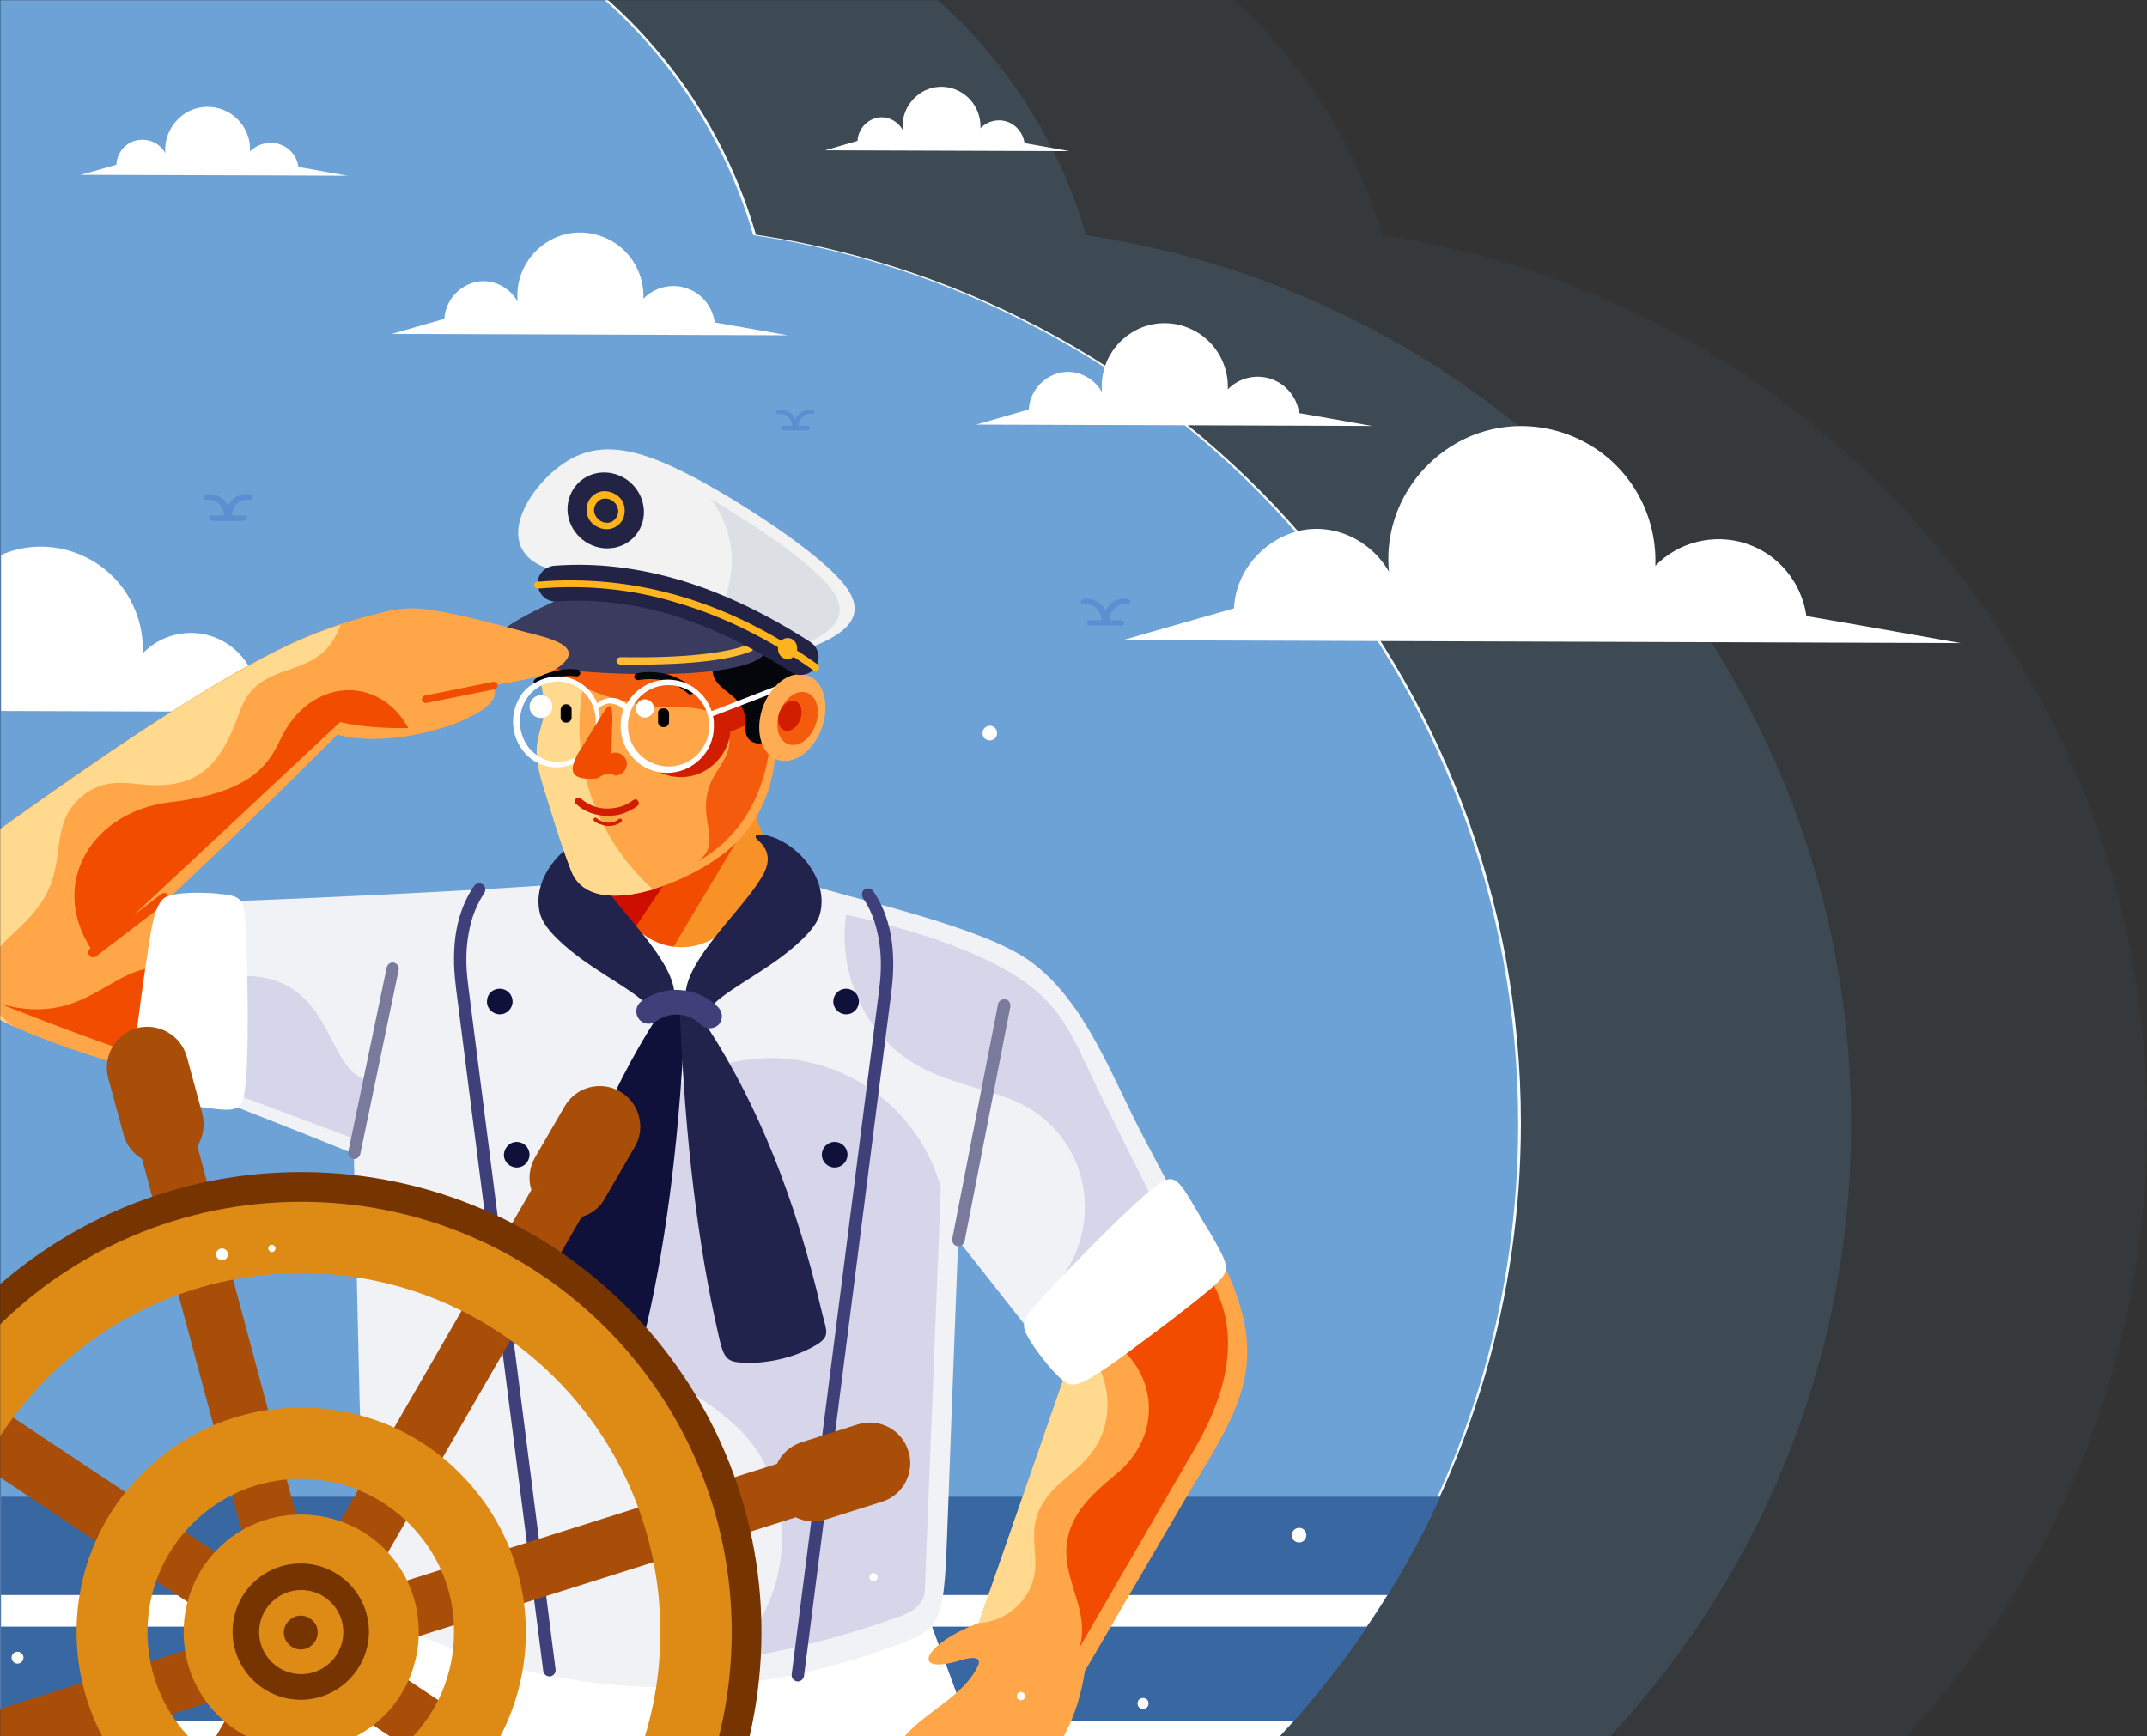 <svg width="1335" height="1080" viewBox="0 0 1335 1080" fill="none" xmlns="http://www.w3.org/2000/svg">
    <rect x="0" y="0" width="1335" height="1080" fill="#333333" stroke="none"/>
    <mask id="mask0_665_53" style="mask-type:alpha" maskUnits="userSpaceOnUse" x="0" y="0" width="1335" height="1080">
        <rect width="1335" height="1080" fill="#D9D9D9" />
    </mask>
    <g mask="url(#mask0_665_53)">
        <path fill-rule="evenodd" clip-rule="evenodd"
            d="M675.357 146.252C944.76 186.637 1151.01 418.714 1151.01 699.14C1151.01 914.436 1029.25 1101.29 850.597 1194.86C845.192 1191.45 838.649 1190.31 832.106 1191.73L827.27 1192.87C824.709 1193.44 822.149 1194.58 819.873 1195.72L817.313 1196.57C814.468 1197.42 811.908 1198.84 809.632 1200.55L807.925 1201.97C806.218 1202.83 804.511 1203.39 802.804 1204.25L799.391 1206.24C796.83 1207.38 794.27 1208.23 791.994 1209.65L790.003 1210.79C789.434 1211.07 788.58 1211.36 788.011 1211.64C787.158 1211.93 786.305 1212.21 785.451 1212.78C784.882 1213.06 784.598 1213.06 784.029 1213.35C781.468 1212.5 778.908 1212.21 776.348 1212.21H772.081C768.667 1212.21 766.106 1212.78 763.262 1213.92C760.701 1213.92 758.425 1213.92 755.865 1214.77L749.891 1216.19L741.641 1217.33C737.943 1217.61 734.245 1217.9 730.546 1218.47H729.693C727.986 1218.47 726.279 1218.75 724.572 1219.04C724.003 1219.04 723.719 1219.04 723.15 1219.04L717.176 1219.61C715.469 1219.89 714.046 1220.17 712.624 1220.46L706.934 1220.74C704.374 1220.74 701.814 1221.03 699.253 1221.88C695.271 1222.17 691.288 1223.59 688.159 1225.58C673.081 1225.86 661.987 1239.51 664.547 1254.3C640.935 1257.43 617.039 1258.85 592.573 1258.85C592.004 1258.85 591.435 1258.85 590.582 1258.85C586.884 1250.04 578.065 1244.06 567.823 1244.06H552.462C549.617 1244.06 546.487 1244.63 543.927 1245.77H542.22C541.936 1245.77 541.936 1245.77 541.936 1245.77L540.229 1244.92C537.953 1243.78 535.108 1242.93 532.548 1242.36C530.557 1241.51 528.281 1240.65 526.005 1240.37C523.729 1240.08 521.738 1239.51 519.462 1239.23C518.608 1239.23 517.755 1238.95 516.901 1238.95C515.195 1238.09 513.203 1237.52 511.496 1237.24L508.652 1236.67C507.229 1236.39 506.091 1236.39 504.669 1236.1C503.246 1235.82 501.824 1235.25 500.402 1234.96L498.126 1234.39C496.419 1234.11 494.712 1233.83 493.005 1233.83H491.298C489.876 1233.54 488.453 1233.26 487.031 1233.26C486.462 1233.26 486.178 1232.97 485.609 1232.97L482.479 1231.84C479.919 1230.98 477.074 1230.41 474.229 1230.41C473.66 1230.13 473.091 1230.13 472.522 1229.84C471.1 1229.28 469.678 1228.71 468.255 1228.42C466.264 1227.57 464.273 1226.72 461.997 1226.43C460.574 1225.86 458.867 1225.29 457.445 1225.01C454.885 1223.02 451.755 1221.31 448.626 1220.46L450.049 1221.31C447.773 1219.89 445.497 1218.75 442.652 1218.18C442.083 1217.9 441.514 1217.9 440.945 1217.61C440.092 1217.33 439.238 1216.76 438.385 1216.48C436.962 1215.34 435.54 1214.49 433.833 1213.63L433.549 1213.35L433.264 1213.06C428.997 1210.22 424.161 1208.8 419.325 1208.8H417.902C408.23 1208.8 399.98 1214.2 395.997 1222.17C183.49 1142.25 33 938.327 33 699.14C33 591.634 63.439 491.238 116.068 406.2C83.069 356.713 63.724 297.272 63.724 233.28C63.724 60.929 203.404 -78.715 375.799 -78.715C517.755 -78.715 637.806 16.277 675.357 146.252Z"
            fill="#6DA2D6" fill-opacity="0.16" />
        <path fill-rule="evenodd" clip-rule="evenodd"
            d="M859.357 146.252C1128.76 186.637 1335.01 418.714 1335.01 699.14C1335.01 914.436 1213.25 1101.29 1034.6 1194.86C1029.19 1191.45 1022.65 1190.31 1016.11 1191.73L1011.27 1192.87C1008.71 1193.44 1006.15 1194.58 1003.87 1195.72L1001.31 1196.57C998.468 1197.42 995.908 1198.84 993.632 1200.55L991.925 1201.97C990.218 1202.83 988.511 1203.39 986.804 1204.25L983.391 1206.24C980.83 1207.38 978.27 1208.23 975.994 1209.65L974.003 1210.79C973.434 1211.07 972.58 1211.36 972.011 1211.64C971.158 1211.93 970.305 1212.21 969.451 1212.78C968.882 1213.06 968.598 1213.06 968.029 1213.35C965.468 1212.5 962.908 1212.21 960.348 1212.21H956.081C952.667 1212.21 950.106 1212.78 947.262 1213.92C944.701 1213.92 942.425 1213.92 939.865 1214.77L933.891 1216.19L925.641 1217.33C921.943 1217.61 918.245 1217.9 914.546 1218.47H913.693C911.986 1218.47 910.279 1218.75 908.572 1219.04C908.003 1219.04 907.719 1219.04 907.15 1219.04L901.176 1219.61C899.469 1219.89 898.046 1220.17 896.624 1220.46L890.934 1220.74C888.374 1220.74 885.814 1221.03 883.253 1221.88C879.271 1222.17 875.288 1223.59 872.159 1225.58C857.081 1225.86 845.987 1239.51 848.547 1254.3C824.935 1257.43 801.039 1258.85 776.573 1258.85C776.004 1258.85 775.435 1258.85 774.582 1258.85C770.884 1250.04 762.065 1244.06 751.823 1244.06H736.462C733.617 1244.06 730.487 1244.63 727.927 1245.77H726.22C725.936 1245.77 725.936 1245.77 725.936 1245.77L724.229 1244.92C721.953 1243.78 719.108 1242.93 716.548 1242.36C714.557 1241.51 712.281 1240.65 710.005 1240.37C707.729 1240.08 705.738 1239.51 703.462 1239.23C702.608 1239.23 701.755 1238.95 700.901 1238.95C699.195 1238.09 697.203 1237.52 695.496 1237.24L692.652 1236.67C691.229 1236.39 690.091 1236.39 688.669 1236.1C687.246 1235.82 685.824 1235.25 684.402 1234.96L682.126 1234.39C680.419 1234.11 678.712 1233.83 677.005 1233.83H675.298C673.876 1233.54 672.453 1233.26 671.031 1233.26C670.462 1233.26 670.178 1232.97 669.609 1232.97L666.479 1231.84C663.919 1230.98 661.074 1230.41 658.229 1230.41C657.66 1230.13 657.091 1230.13 656.522 1229.84C655.1 1229.28 653.678 1228.71 652.255 1228.42C650.264 1227.57 648.273 1226.72 645.997 1226.43C644.574 1225.86 642.867 1225.29 641.445 1225.01C638.885 1223.02 635.755 1221.31 632.626 1220.46L634.049 1221.31C631.773 1219.89 629.497 1218.75 626.652 1218.18C626.083 1217.9 625.514 1217.9 624.945 1217.61C624.092 1217.33 623.238 1216.76 622.385 1216.48C620.962 1215.34 619.54 1214.49 617.833 1213.63L617.549 1213.35L617.264 1213.06C612.997 1210.22 608.161 1208.8 603.325 1208.8H601.902C592.23 1208.8 583.98 1214.2 579.997 1222.17C367.49 1142.25 217 938.327 217 699.14C217 591.634 247.439 491.238 300.068 406.2C267.069 356.713 247.724 297.272 247.724 233.28C247.724 60.929 387.404 -78.715 559.799 -78.715C701.755 -78.715 821.806 16.277 859.357 146.252Z"
            fill="#6DA2D6" fill-opacity="0.05" />
        <g clip-path="url(#clip0_665_53)">
            <path fill-rule="evenodd" clip-rule="evenodd"
                d="M470.064 145.966C739.183 186.352 945.716 418.429 945.716 698.57C945.716 913.867 823.958 1100.72 645.304 1194.29C639.899 1190.88 633.356 1189.74 626.813 1191.16L621.977 1192.3C619.416 1192.87 616.856 1194.01 614.58 1195.15L612.02 1196C609.175 1196.85 606.615 1198.27 604.339 1199.98L602.632 1201.4C600.925 1202.26 599.218 1202.83 597.511 1203.68L594.098 1205.67C591.537 1206.81 588.977 1207.66 586.701 1209.08L584.71 1210.22C584.141 1210.5 583.287 1210.79 582.718 1211.07C581.865 1211.36 581.012 1211.64 580.158 1212.21C579.589 1212.49 579.305 1212.49 578.736 1212.78C576.175 1211.93 573.615 1211.64 571.055 1211.64H566.788C563.374 1211.64 560.813 1212.21 557.969 1213.35C555.408 1213.35 553.132 1213.35 550.572 1214.2L544.598 1215.62L536.348 1216.76C532.65 1217.05 528.952 1217.33 525.253 1217.9H524.4C522.693 1217.9 520.986 1218.18 519.279 1218.47C518.71 1218.47 518.426 1218.47 517.857 1218.47L511.883 1219.04C510.176 1219.32 508.753 1219.61 507.331 1219.89L501.641 1220.17C499.081 1220.17 496.521 1220.46 493.961 1221.31C489.978 1221.6 485.995 1223.02 482.866 1225.01C467.788 1225.29 456.694 1238.94 459.254 1253.73C435.642 1256.86 411.746 1258.28 387.28 1258.28C386.711 1258.28 386.142 1258.28 385.289 1258.28C381.591 1249.47 372.772 1243.5 362.531 1243.5H347.169C344.324 1243.5 341.194 1244.06 338.634 1245.2H336.927C336.643 1245.2 336.643 1245.2 336.643 1245.2L334.936 1244.35C332.66 1243.21 329.815 1242.36 327.255 1241.79C325.264 1240.94 322.988 1240.08 320.712 1239.8C318.436 1239.51 316.445 1238.94 314.169 1238.66C313.315 1238.66 312.462 1238.38 311.608 1238.38C309.902 1237.52 307.91 1236.95 306.203 1236.67L303.359 1236.1C301.936 1235.82 300.798 1235.82 299.376 1235.53C297.953 1235.25 296.531 1234.68 295.109 1234.39L292.833 1233.83C291.126 1233.54 289.419 1233.26 287.712 1233.26H286.005C284.583 1232.97 283.16 1232.69 281.738 1232.69C281.169 1232.69 280.885 1232.4 280.316 1232.4L277.186 1231.27C274.626 1230.41 271.781 1229.84 268.936 1229.84C268.367 1229.56 267.798 1229.56 267.23 1229.27C265.807 1228.71 264.385 1228.14 262.962 1227.85C260.971 1227 258.98 1226.15 256.704 1225.86C255.281 1225.29 253.574 1224.72 252.152 1224.44C249.592 1222.45 246.462 1220.74 243.333 1219.89L244.756 1220.74C242.48 1219.32 239.919 1218.18 237.359 1217.61C236.79 1217.33 236.221 1217.33 235.652 1217.05C234.799 1216.76 233.945 1216.19 233.092 1215.91C231.669 1214.77 230.247 1213.92 228.54 1213.06L228.256 1212.78L227.118 1212.21C222.851 1209.37 218.014 1207.94 213.178 1207.94H211.756C202.083 1207.94 193.834 1213.35 189.851 1221.31C-21.518 1141.96 -172.293 938.042 -172.293 698.855C-172.293 591.349 -141.854 490.953 -89.225 405.915C-122.224 356.428 -141.569 296.987 -141.569 232.995C-141.569 60.644 -1.889 -79 170.506 -79C312.746 -79 432.513 15.992 470.064 145.966Z"
                fill="#F5FAFF" />
            <path fill-rule="evenodd" clip-rule="evenodd"
                d="M468.357 146.252C737.76 186.637 944.009 418.714 944.009 699.14C944.009 914.436 822.251 1101.29 643.597 1194.86C638.192 1191.45 631.649 1190.31 625.106 1191.73L620.27 1192.87C617.709 1193.44 615.149 1194.58 612.873 1195.72L610.313 1196.57C607.468 1197.42 604.908 1198.84 602.632 1200.55L600.925 1201.97C599.218 1202.83 597.511 1203.39 595.804 1204.25L592.391 1206.24C589.83 1207.38 587.27 1208.23 584.994 1209.65L583.003 1210.79C582.434 1211.07 581.58 1211.36 581.011 1211.64C580.158 1211.93 579.305 1212.21 578.451 1212.78C577.882 1213.06 577.598 1213.06 577.029 1213.35C574.468 1212.5 571.908 1212.21 569.348 1212.21H565.081C561.667 1212.21 559.106 1212.78 556.262 1213.92C553.701 1213.92 551.425 1213.92 548.865 1214.77L542.891 1216.19L534.641 1217.33C530.943 1217.61 527.245 1217.9 523.546 1218.47H522.693C520.986 1218.47 519.279 1218.75 517.572 1219.04C517.003 1219.04 516.719 1219.04 516.15 1219.04L510.176 1219.61C508.469 1219.89 507.047 1220.17 505.624 1220.46L499.934 1220.74C497.374 1220.74 494.814 1221.03 492.253 1221.88C488.271 1222.17 484.288 1223.59 481.159 1225.58C466.081 1225.86 454.987 1239.51 457.547 1254.3C433.935 1257.43 410.039 1258.85 385.573 1258.85C385.004 1258.85 384.435 1258.85 383.582 1258.85C379.884 1250.04 371.065 1244.06 360.823 1244.06H345.462C342.617 1244.06 339.487 1244.63 336.927 1245.77H335.22C334.936 1245.77 334.936 1245.77 334.936 1245.77L333.229 1244.92C330.953 1243.78 328.108 1242.93 325.548 1242.36C323.557 1241.51 321.281 1240.65 319.005 1240.37C316.729 1240.08 314.738 1239.51 312.462 1239.23C311.608 1239.23 310.755 1238.95 309.901 1238.95C308.195 1238.09 306.203 1237.52 304.496 1237.24L301.652 1236.67C300.229 1236.39 299.091 1236.39 297.669 1236.1C296.246 1235.82 294.824 1235.25 293.402 1234.96L291.126 1234.39C289.419 1234.11 287.712 1233.83 286.005 1233.83H284.298C282.876 1233.54 281.453 1233.26 280.031 1233.26C279.462 1233.26 279.178 1232.97 278.609 1232.97L275.479 1231.84C272.919 1230.98 270.074 1230.41 267.229 1230.41C266.66 1230.13 266.091 1230.13 265.522 1229.84C264.1 1229.28 262.678 1228.71 261.255 1228.42C259.264 1227.57 257.273 1226.72 254.997 1226.43C253.574 1225.86 251.867 1225.29 250.445 1225.01C247.885 1223.02 244.755 1221.31 241.626 1220.46L243.049 1221.31C240.773 1219.89 238.497 1218.75 235.652 1218.18C235.083 1217.9 234.514 1217.9 233.945 1217.61C233.092 1217.33 232.238 1216.76 231.385 1216.48C229.962 1215.34 228.54 1214.49 226.833 1213.63L226.549 1213.35L226.264 1213.06C221.997 1210.22 217.161 1208.8 212.325 1208.8H210.902C201.23 1208.8 192.98 1214.2 188.997 1222.17C-23.51 1142.25 -174 938.327 -174 699.14C-174 591.634 -143.561 491.238 -90.932 406.2C-123.931 356.713 -143.276 297.272 -143.276 233.28C-143.276 60.929 -3.596 -78.715 168.799 -78.715C310.755 -78.715 430.806 16.277 468.357 146.252Z"
                fill="#6DA2D6" />
            <path fill-rule="evenodd" clip-rule="evenodd"
                d="M895.647 930.93C843.871 1044.12 755.398 1137.13 645.588 1194.58C640.183 1191.16 633.64 1190.03 627.097 1191.45L622.261 1192.58C619.7 1193.15 617.14 1194.29 614.864 1195.43L612.304 1196.28C609.459 1197.14 606.899 1198.56 604.623 1200.26L602.916 1201.69C601.209 1202.54 599.502 1203.11 597.795 1203.96L594.382 1205.95C591.821 1207.09 589.261 1207.94 586.985 1209.36L584.994 1210.5C584.425 1210.79 583.571 1211.07 583.002 1211.36C582.149 1211.64 581.296 1211.92 580.442 1212.49C579.873 1212.78 579.589 1212.78 579.02 1213.06C576.459 1212.21 573.899 1211.92 571.339 1211.92H567.071C563.658 1211.92 561.097 1212.49 558.253 1213.63C555.692 1213.63 553.416 1213.63 550.856 1214.48L544.882 1215.91L536.632 1217.04C532.934 1217.33 529.236 1217.61 525.537 1218.18H524.684C522.977 1218.18 521.27 1218.47 519.563 1218.75C518.994 1218.75 518.71 1218.75 518.141 1218.75L512.167 1219.32C510.46 1219.6 509.037 1219.89 507.615 1220.17L501.925 1220.46C499.365 1220.46 496.805 1220.74 494.244 1221.59C490.262 1221.88 486.279 1223.3 483.15 1225.29C468.072 1225.58 456.977 1239.23 459.538 1254.02C435.926 1257.15 412.03 1258.57 387.564 1258.57C386.995 1258.57 386.426 1258.57 385.573 1258.57C381.875 1249.75 373.056 1243.78 362.814 1243.78H347.452C344.608 1243.78 341.478 1244.35 338.918 1245.48H337.211C336.927 1245.48 336.927 1245.48 336.927 1245.48L335.22 1244.63C332.944 1243.49 330.099 1242.64 327.539 1242.07C325.547 1241.22 323.272 1240.37 320.996 1240.08C318.72 1239.8 316.729 1239.23 314.453 1238.94C313.599 1238.94 312.746 1238.66 311.892 1238.66C310.186 1237.81 308.194 1237.24 306.487 1236.95L303.642 1236.38C302.22 1236.1 301.082 1236.1 299.66 1235.81C298.237 1235.53 296.815 1234.96 295.393 1234.68L293.117 1234.11C291.41 1233.82 289.703 1233.54 287.996 1233.54H286.289C284.867 1233.25 283.444 1232.97 282.022 1232.97C281.453 1232.97 281.169 1232.69 280.6 1232.69L277.47 1231.55C274.91 1230.7 272.065 1230.13 269.22 1230.13C268.651 1229.84 268.082 1229.84 267.513 1229.56C266.091 1228.99 264.669 1228.42 263.246 1228.14C261.255 1227.28 259.263 1226.43 256.988 1226.14C255.565 1225.58 253.858 1225.01 252.436 1224.72C249.876 1222.73 246.746 1221.03 243.617 1220.17L245.039 1221.03C242.764 1219.6 240.203 1218.47 237.643 1217.9C237.074 1217.61 236.505 1217.61 235.936 1217.33C235.083 1217.04 234.229 1216.47 233.376 1216.19C231.953 1215.05 230.531 1214.2 228.824 1213.35L228.54 1213.06L227.117 1212.21C222.85 1209.36 218.014 1207.94 213.178 1207.94H211.755C202.083 1207.94 193.833 1213.35 189.85 1221.31C51.593 1169.55 -60.777 1064.32 -121.94 930.93H895.647Z"
                fill="#3867A1" />
            <path fill-rule="evenodd" clip-rule="evenodd"
                d="M72.359 102.453C57.566 106.719 50.17 108.71 50.17 108.71C160.833 108.995 216.022 109.279 216.022 109.279C195.824 105.582 185.583 103.875 185.583 103.875C184.729 97.334 180.178 91.646 173.634 89.655C167.376 87.664 160.264 89.37 155.428 94.205C155.997 84.251 150.876 75.15 142.342 70.031C133.807 65.196 123.281 65.196 115.031 70.6C106.782 76.003 101.945 85.389 102.799 95.343C99.385 88.802 91.989 85.673 84.592 87.38C78.049 88.802 72.644 95.059 72.359 102.453Z"
                fill="white" />
            <path fill-rule="evenodd" clip-rule="evenodd"
                d="M276.332 198.299C254.427 204.556 243.617 207.685 243.617 207.685C407.762 208.253 489.693 208.538 489.693 208.538C459.538 203.134 444.46 200.574 444.46 200.574C443.038 190.62 436.21 182.372 426.823 179.244C417.435 176.115 406.909 178.675 400.081 185.785C400.65 171.28 393.254 157.345 380.452 149.95C367.651 142.555 352.004 142.84 339.772 150.803C327.539 158.767 320.427 172.703 321.849 187.492C316.444 178.106 305.634 172.987 295.108 175.547C284.582 178.391 276.901 187.492 276.332 198.299Z"
                fill="white" />
            <path fill-rule="evenodd" clip-rule="evenodd"
                d="M-110.353 426.504C-145.603 436.585 -163 441.625 -163 441.625C101.153 442.542 233 443 233 443C184.473 434.294 160.209 430.17 160.209 430.17C157.92 414.132 146.933 400.843 131.825 395.802C116.718 390.762 99.779 394.886 88.792 406.342C89.707 382.972 77.805 360.519 57.203 348.605C36.602 336.691 11.423 337.149 -8.262 349.979C-27.948 362.81 -39.393 385.263 -37.104 409.091C-45.802 393.969 -63.199 385.721 -80.138 389.845C-97.076 394.428 -109.437 409.091 -110.353 426.504Z"
                fill="white" />
            <path fill-rule="evenodd" clip-rule="evenodd"
                d="M639.715 254.69C617.81 260.947 607 264.075 607 264.075C771.145 264.644 853.076 264.929 853.076 264.929C822.921 259.525 807.843 256.965 807.843 256.965C806.421 247.011 799.593 238.763 790.205 235.635C780.818 232.506 770.292 235.066 763.464 242.176C764.033 227.671 756.637 213.735 743.835 206.341C731.033 198.946 715.387 199.23 703.154 207.194C690.922 215.157 683.81 229.093 685.232 243.882C679.827 234.497 669.017 229.378 658.491 231.937C647.965 234.781 640.284 243.882 639.715 254.69Z"
                fill="white" />
            <path fill-rule="evenodd" clip-rule="evenodd"
                d="M533.208 87.594C519.677 91.509 513 93.466 513 93.466C614.392 93.822 665 94 665 94C646.373 90.619 637.06 89.017 637.06 89.017C636.181 82.789 631.964 77.628 626.165 75.671C620.366 73.713 613.865 75.315 609.647 79.764C609.999 70.688 605.43 61.968 597.523 57.342C589.615 52.715 579.95 52.893 572.394 57.875C564.838 62.858 560.445 71.578 561.324 80.831C557.985 74.959 551.307 71.756 544.806 73.357C538.304 75.137 533.56 80.831 533.208 87.594Z"
                fill="white" />
            <path fill-rule="evenodd" clip-rule="evenodd"
                d="M804.328 1070.57C798.639 1076.83 792.949 1083.09 787.26 1089.06H-12.984C-18.958 1083.09 -24.648 1076.83 -30.053 1070.57H804.328ZM862.647 992.078C858.664 998.619 854.397 1005.16 849.845 1011.7H-76.139C-80.406 1005.16 -84.673 998.619 -88.94 992.078H862.647Z"
                fill="white" />
            <path fill-rule="evenodd" clip-rule="evenodd"
                d="M0.671 1102.43C-16.398 1086.22 -32.613 1069.15 -47.406 1050.95V8.029C-32.613 -6.191 -16.398 -18.705 0.671 -29.797V1102.43Z"
                fill="#5A90D1" />
            <path fill-rule="evenodd" clip-rule="evenodd"
                d="M457.831 1253.45C523.831 1245.2 587.839 1225.01 646.726 1194.01C646.726 1194.01 624.252 1133.15 579.304 1011.14C350.866 1006.87 236.505 1004.59 236.505 1004.59C202.368 1148.5 185.299 1220.46 185.299 1220.46C249.591 1245.2 317.867 1257.72 386.711 1257.72C404.918 1202.54 414.306 1174.95 414.306 1174.95C443.323 1227.28 457.831 1253.45 457.831 1253.45Z"
                fill="white" />
            <path fill-rule="evenodd" clip-rule="evenodd"
                d="M376.186 1093.61C388.418 1081.38 406.34 1076.83 422.556 1081.95C422.556 1081.95 405.203 1140.54 370.496 1257.71C331.522 1258.28 292.548 1251.17 256.135 1236.95C284.583 1245.48 315.307 1238.66 337.212 1218.75C363.953 1194.86 365.66 1172.39 364.237 1151.91C363.384 1130.58 358.832 1110.96 376.186 1093.61Z"
                fill="#D6D5E9" />
            <path fill-rule="evenodd" clip-rule="evenodd"
                d="M433.365 1114.37C424.831 1150.49 420.279 1168.41 420.279 1168.41C420.279 1168.41 436.495 1196.28 468.925 1251.74C492.822 1248.33 516.434 1243.21 539.477 1236.67C539.477 1236.67 509.037 1184.34 448.443 1079.39C444.46 1091.34 439.34 1103.28 433.365 1114.37Z"
                fill="#D6D5E9" />
            <path fill-rule="evenodd" clip-rule="evenodd"
                d="M272.918 1022.23C360.538 1056.64 456.124 1058.34 544.028 1027.91C585.278 1013.69 586.7 1015.4 588.976 953.114C590.399 913.013 592.674 852.434 595.804 771.378C595.804 771.378 609.459 788.727 636.769 823.424C636.769 823.424 667.777 796.406 729.794 742.652C729.794 742.652 723.82 731.561 712.156 709.377C691.389 670.413 675.174 622.633 640.183 597.605C610.597 576.558 538.623 561.201 501.641 549.824C390.693 551.815 338.918 550.677 338.918 550.677C272.349 555.228 169.652 559.778 111.049 561.769C137.79 642.541 147.178 688.615 147.178 688.615C197.246 708.239 220.005 717.625 220.005 717.625C222.565 814.039 223.419 885.994 225.694 933.206C229.393 1011.13 227.401 1004.31 272.918 1022.23Z"
                fill="#F0F2F5" />
            <path fill-rule="evenodd" clip-rule="evenodd"
                d="M371.349 572.008C385.573 595.045 413.736 605.568 439.624 597.604C465.512 589.357 482.58 564.613 481.158 537.594C481.158 537.594 477.175 526.787 468.925 505.172C379.599 509.154 346.883 531.622 371.349 572.008Z"
                fill="#F89226" />
            <path fill-rule="evenodd" clip-rule="evenodd"
                d="M388.419 579.404C404.349 592.771 412.599 599.313 412.599 599.313C412.599 599.313 430.806 568.597 467.504 507.449C364.238 517.119 338.066 541.009 388.419 579.404Z"
                fill="#F24C00" />
            <path fill-rule="evenodd" clip-rule="evenodd"
                d="M439.624 510.578C425.684 500.055 407.193 498.064 391.262 505.458C375.331 512.853 365.09 528.211 364.236 545.844C363.383 563.193 372.202 579.689 386.995 588.79C386.995 588.79 404.348 562.624 439.624 510.578Z"
                fill="#CE0F00" />
            <path fill-rule="evenodd" clip-rule="evenodd"
                d="M388.987 568.312C382.444 585.377 388.702 604.716 403.495 614.955C418.573 625.194 438.771 624.056 452.141 611.827C465.797 599.597 469.21 579.689 460.391 563.762C454.986 578.267 441.331 588.221 425.969 589.074C410.892 589.927 396.383 581.964 388.987 568.312Z"
                fill="white" />
            <path fill-rule="evenodd" clip-rule="evenodd"
                d="M426.254 619.505C434.219 628.322 438.202 632.872 438.202 632.872C441.616 621.212 463.805 611.257 483.719 596.753C491.969 590.78 507.331 578.551 509.891 568.312C514.727 549.541 500.788 529.632 483.15 521.669C479.736 520.247 476.322 519.109 472.34 519.109C470.064 519.109 468.641 520.247 471.202 522.522C480.021 529.917 478.314 538.449 472.908 546.697C461.245 566.321 425.969 597.321 426.254 619.505Z"
                fill="#22234C" />
            <path fill-rule="evenodd" clip-rule="evenodd"
                d="M419.427 619.505C411.461 628.322 407.479 632.872 407.479 632.872C404.065 621.212 381.875 611.257 361.962 596.753C353.712 590.78 338.35 578.551 335.79 568.312C330.953 549.541 344.893 529.632 362.531 521.669C365.945 520.247 369.358 519.109 373.341 519.109C375.617 519.109 377.039 520.247 374.479 522.522C365.66 529.917 367.367 538.449 372.772 546.697C384.436 566.321 419.711 597.321 419.427 619.505Z"
                fill="#22234C" />
            <path fill-rule="evenodd" clip-rule="evenodd"
                d="M489.693 406.198C393.255 401.932 344.893 399.941 344.893 399.941C338.065 406.483 334.936 416.437 336.643 426.107C340.91 447.722 336.927 445.447 334.083 462.227C332.091 473.887 338.065 489.814 341.479 500.906C346.6 517.971 351.151 531.338 355.134 541.576C363.953 564.613 398.091 558.641 426.254 545.274C460.107 529.062 479.737 506.31 482.581 464.786C487.418 425.823 489.693 406.198 489.693 406.198Z"
                fill="#FFA649" />
            <path fill-rule="evenodd" clip-rule="evenodd"
                d="M369.643 401.079L344.893 399.941C338.065 406.483 334.936 416.437 336.643 426.107C340.91 447.722 336.927 445.447 334.083 462.227C332.091 473.887 338.065 489.814 341.479 500.906C346.6 517.971 351.151 531.338 355.134 541.576C361.962 559.21 383.582 559.779 406.056 553.237C377.893 527.925 360.255 491.521 360.255 450.85C360.539 433.217 363.669 416.437 369.643 401.079Z"
                fill="#FFD98D" />
            <path fill-rule="evenodd" clip-rule="evenodd"
                d="M386.426 406.485C356.84 412.741 342.047 415.87 342.047 415.87C360.254 428.099 381.021 435.779 402.357 438.907C419.426 441.467 441.9 435.494 450.718 451.705C458.968 467.063 446.736 475.027 441.615 487.541C432.796 510.578 450.149 523.376 433.934 535.89C458.115 521.954 472.908 499.486 478.029 468.77C471.486 410.466 440.762 389.704 386.426 406.485Z"
                fill="#F55B0D" />
            <path fill-rule="evenodd" clip-rule="evenodd"
                d="M462.667 436.914C466.935 444.877 469.21 448.859 469.21 448.859C469.21 448.859 464.09 450.85 454.133 455.116C453.279 465.07 447.305 474.171 438.486 479.291C429.668 484.41 418.857 484.695 409.754 480.144C419.142 480.713 427.961 477.016 434.219 470.19C440.478 463.364 443.038 453.979 441.331 444.877C455.84 439.474 462.667 436.914 462.667 436.914Z"
                fill="#D11D00" />
            <path fill-rule="evenodd" clip-rule="evenodd"
                d="M498.796 415.87C497.943 422.127 496.236 429.806 489.124 439.191C489.124 439.191 486.279 444.026 480.305 453.98C480.305 457.109 478.598 459.953 476.038 461.375C473.193 462.797 470.064 462.797 467.219 461.091C460.676 456.824 465.512 448.861 461.814 440.898C455.84 427.815 437.349 427.815 444.745 408.191C466.081 399.09 484.288 401.649 498.796 415.87Z"
                fill="#05050C" />
            <path fill-rule="evenodd" clip-rule="evenodd"
                d="M474.616 407.621C437.633 379.465 390.979 367.52 344.893 374.061C296.531 396.245 298.238 406.199 316.729 411.319C344.608 419.282 456.694 425.823 474.616 407.621Z"
                fill="#3A3B5E" />
            <path fill-rule="evenodd" clip-rule="evenodd"
                d="M412.314 440.613H412.883C414.59 440.613 416.012 442.035 416.012 443.742V449.146C416.012 450.852 414.59 452.274 412.883 452.274H412.314C410.607 452.274 409.185 450.852 409.185 449.146V443.742C408.9 442.035 410.323 440.613 412.314 440.613Z"
                fill="black" />
            <path fill-rule="evenodd" clip-rule="evenodd"
                d="M351.719 438.055H352.288C353.995 438.055 355.417 439.477 355.417 441.183V446.302C355.417 448.009 353.995 449.431 352.288 449.431H351.719C350.012 449.431 348.59 448.009 348.59 446.302V441.183C348.874 439.477 350.012 438.055 351.719 438.055Z"
                fill="black" />
            <path
                d="M396.953 422.98C395.815 423.264 394.678 422.411 394.393 421.273C394.109 420.136 394.962 418.998 396.1 418.714C402.358 417.576 408.617 417.86 414.591 419.282C420.565 420.989 425.97 423.833 430.807 428.099C431.66 428.952 431.66 430.374 431.091 431.228C430.238 432.081 428.815 432.081 427.962 431.512C423.695 427.815 418.858 424.971 413.453 423.549C408.048 422.127 402.358 422.127 396.953 422.98Z"
                fill="#05050C" />
            <path
                d="M358.832 416.437C359.97 416.437 360.823 417.574 360.823 418.712C360.823 419.85 359.686 420.703 358.548 420.703C354.565 420.134 350.298 420.418 346.315 421.272C342.332 422.125 338.634 423.831 334.936 425.822C333.798 426.391 332.66 426.107 332.091 425.253C331.522 424.116 331.806 422.978 332.66 422.409C336.643 419.85 340.91 418.143 345.177 417.29C349.729 416.152 354.28 415.868 358.832 416.437Z"
                fill="#05050C" />
            <path
                d="M363.667 431.226C359.4 426.676 353.426 423.832 346.883 423.832C340.34 423.832 334.366 426.676 330.099 431.226C325.831 435.777 323.271 442.034 323.271 448.859C323.271 455.685 325.831 461.942 330.099 466.493C334.366 471.043 340.34 473.887 346.883 473.887C353.426 473.887 359.4 471.043 363.667 466.493C367.935 461.942 370.495 455.685 370.495 448.859C370.495 442.034 367.935 435.777 363.667 431.226ZM433.65 433.501C429.098 428.951 422.555 426.107 415.727 426.107C408.615 426.107 402.357 428.951 397.805 433.501C393.253 438.052 390.409 444.593 390.409 451.419C390.409 458.529 393.253 464.786 397.805 469.337C402.357 473.887 408.9 476.731 415.727 476.731C422.839 476.731 429.098 473.887 433.65 469.337C438.201 464.786 441.046 458.245 441.046 451.419C441.046 444.593 438.201 438.336 433.65 433.501ZM346.883 420.703C354.28 420.703 361.107 423.832 365.943 428.951C368.219 431.511 370.21 434.355 371.348 437.483C372.202 436.63 373.34 436.061 374.193 435.492C376.184 434.639 378.176 434.07 380.452 434.07C382.728 434.07 384.719 434.639 386.71 435.777C387.848 436.346 388.702 437.199 389.555 438.052C390.978 435.492 392.684 433.217 394.676 431.226C399.796 426.107 407.193 422.694 415.158 422.694C423.124 422.694 430.52 425.822 435.641 431.226C438.77 434.355 441.046 438.052 442.468 442.318L490.261 423.832L491.399 426.96L443.322 445.447C443.891 447.437 443.891 449.428 443.891 451.704C443.891 459.667 440.762 467.062 435.356 472.181C430.236 477.3 422.839 480.713 414.874 480.713C406.908 480.713 399.512 477.585 394.391 472.181C389.271 467.062 385.857 459.667 385.857 451.704C385.857 448.291 386.426 444.878 387.564 441.465C386.71 440.327 385.572 439.474 384.434 438.905C383.012 438.052 381.305 437.768 379.883 437.483C378.176 437.483 376.469 437.768 375.047 438.621C373.909 439.19 372.771 440.043 371.917 440.896C372.771 443.456 373.055 446.3 373.055 448.859C373.055 456.823 369.926 463.933 365.09 469.052C360.254 474.172 353.426 477.3 346.03 477.3C338.633 477.3 331.806 474.172 326.969 469.052C322.133 463.933 319.004 456.823 319.004 448.859C319.004 440.896 322.133 433.786 326.969 428.667C332.659 423.832 339.487 420.703 346.883 420.703Z"
                fill="white" />
            <path fill-rule="evenodd" clip-rule="evenodd"
                d="M336.358 432.363C340.341 432.363 343.47 435.492 343.47 439.473C343.47 443.455 340.341 446.584 336.358 446.584C332.375 446.584 329.246 443.455 329.246 439.473C329.246 435.776 332.375 432.363 336.358 432.363Z"
                fill="white" />
            <path fill-rule="evenodd" clip-rule="evenodd"
                d="M400.936 434.926C404.065 434.926 406.625 437.485 406.625 440.614C406.625 443.742 404.065 446.302 400.936 446.302C397.806 446.302 395.246 443.742 395.246 440.614C395.531 437.485 397.806 434.926 400.936 434.926Z"
                fill="white" />
            <path fill-rule="evenodd" clip-rule="evenodd"
                d="M497.373 419.281C508.468 419.281 515.295 431.226 512.735 446.3C510.175 461.089 499.08 473.319 487.985 473.319C476.891 473.319 470.063 461.374 472.623 446.3C475.184 431.511 486.278 419.281 497.373 419.281Z"
                fill="#FFAC55" />
            <path fill-rule="evenodd" clip-rule="evenodd"
                d="M498.796 430.375C505.623 430.375 509.89 437.77 508.184 446.871C506.477 455.972 499.934 463.366 493.106 463.366C486.279 463.366 482.011 455.972 483.718 446.871C485.425 437.77 491.968 430.375 498.796 430.375Z"
                fill="#F55B0D" />
            <path fill-rule="evenodd" clip-rule="evenodd"
                d="M492.823 435.777C496.806 435.777 499.082 440.043 498.229 445.163C497.375 450.282 493.392 454.548 489.41 454.548C485.427 454.548 483.151 450.282 484.005 445.163C485.142 440.043 489.125 435.777 492.823 435.777Z"
                fill="#D11D00" />
            <path fill-rule="evenodd" clip-rule="evenodd"
                d="M374.478 444.311C379.314 436.348 380.737 437.77 380.737 448.008C380.737 448.008 380.452 454.834 380.168 468.486C383.012 467.633 385.857 468.201 387.849 470.477C389.84 472.467 390.409 475.596 388.987 478.156C387.849 480.715 385.288 482.422 382.159 482.422C380.168 480.146 376.469 480.715 371.349 484.128C355.418 485.55 352.573 480.431 359.97 467.633C359.97 467.917 364.806 459.954 374.478 444.311Z"
                fill="#F24C00" />
            <path
                d="M358.264 500.052C357.695 499.768 357.695 499.199 357.41 498.63C357.41 498.061 357.695 497.492 357.979 496.924C358.264 496.355 358.833 496.355 359.402 496.07C359.97 496.07 360.539 496.355 361.108 496.639C363.384 498.63 365.945 500.052 368.505 501.19C371.35 502.327 374.194 502.896 377.039 502.896C379.884 502.896 383.013 502.612 385.858 501.758C388.703 500.905 391.263 499.483 393.539 497.777C394.108 497.492 394.677 497.208 395.246 497.208C395.815 497.208 396.384 497.492 396.668 498.061C396.953 498.63 397.237 499.199 397.237 499.768C397.237 500.336 396.953 500.905 396.384 501.19C393.539 503.465 390.41 504.887 387.281 506.025C383.867 507.162 380.453 507.447 377.039 507.447C373.626 507.447 370.212 506.593 366.798 505.456C363.953 504.318 360.824 502.612 358.264 500.052Z"
                fill="#D11D00" />
            <path
                d="M369.359 510.577C369.074 510.292 369.074 510.008 369.074 509.724C369.074 509.439 369.074 509.155 369.359 508.87C369.643 508.586 369.928 508.586 370.212 508.586C370.497 508.586 370.781 508.586 371.066 508.87C371.919 509.724 373.057 510.292 374.195 510.861C375.333 511.43 376.471 511.43 377.893 511.714C379.031 511.714 380.453 511.714 381.591 511.146C382.729 510.861 383.867 510.292 384.721 509.439C385.005 509.155 385.29 509.155 385.574 509.155C385.859 509.155 386.143 509.439 386.428 509.439C386.712 509.724 386.712 510.008 386.712 510.292C386.712 510.577 386.428 510.861 386.428 511.146C385.29 511.999 383.867 512.852 382.445 513.136C381.022 513.705 379.6 513.705 378.178 513.705C376.755 513.705 375.333 513.421 373.91 512.852C371.635 512.283 370.497 511.43 369.359 510.577Z"
                fill="#D11D00" />
            <path fill-rule="evenodd" clip-rule="evenodd"
                d="M419.142 379.464C395.246 372.354 369.927 370.363 344.893 374.061C296.531 396.245 298.238 406.199 316.729 411.318C320.143 412.171 324.979 413.309 330.384 414.162C342.048 400.795 357.41 390.272 375.332 384.299C390.125 379.464 404.918 378.042 419.142 379.464Z"
                fill="#3A3B5E" />
            <path fill-rule="evenodd" clip-rule="evenodd"
                d="M107.066 556.652C100.808 631.451 97.678 668.708 97.678 668.708C58.136 657.901 23.998 646.24 1.524 635.148C-21.803 623.772 -58.786 589.927 -49.114 562.055C-44.846 549.826 -31.76 538.45 -11.277 523.66C39.075 487.256 134.661 418.998 192.126 395.393C206.066 389.704 220.29 385.154 234.798 381.741C242.195 379.466 249.022 378.613 255.281 378.328C272.35 378.328 303.358 386.86 326.685 393.117C340.056 396.53 362.814 401.365 349.728 413.026C340.056 421.842 319.858 423.549 306.487 426.393C311.608 435.21 300.513 442.32 287.143 448.292C266.091 457.393 231.953 463.366 209.764 456.825C145.187 521.385 107.066 556.652 107.066 556.652Z"
                fill="#FFA649" />
            <path
                d="M418.004 1176.09C417.435 1178.08 415.159 1179.22 413.168 1178.65C411.176 1178.08 410.038 1175.81 410.607 1173.82L429.952 1110.11C430.237 1109.54 430.521 1108.97 431.09 1108.4C436.211 1103.57 439.34 1097.03 440.762 1090.49C442.185 1083.94 441.331 1076.83 438.486 1070.29C437.633 1068.3 438.486 1066.03 440.478 1065.17C442.469 1064.32 444.745 1065.17 445.599 1067.16C449.297 1075.13 450.15 1083.66 448.443 1091.91C447.021 1099.87 443.038 1107.27 437.349 1113.24L418.004 1176.09Z"
                fill="#797A9C" />
            <path
                d="M301.083 555.512C302.221 553.806 301.937 551.246 300.23 550.108C298.523 548.971 295.963 549.255 294.825 550.962C289.704 558.356 285.721 567.742 283.73 578.834C282.023 588.788 281.739 600.449 283.446 613.531C283.446 613.531 283.446 613.531 283.446 613.816L337.781 1039.29C338.066 1041.28 340.057 1042.99 342.049 1042.7C344.04 1042.42 345.747 1040.43 345.462 1038.44L291.127 612.962V612.678C289.42 600.448 289.704 589.641 291.411 580.54C293.118 570.586 296.532 562.338 301.083 555.512Z"
                fill="#3F4079" />
            <path fill-rule="evenodd" clip-rule="evenodd"
                d="M310.754 614.953C315.022 614.953 318.72 618.366 318.72 622.917C318.72 627.183 315.306 630.88 310.754 630.88C306.487 630.88 302.789 627.467 302.789 622.917C302.789 618.366 306.203 614.953 310.754 614.953Z"
                fill="#0F113A" />
            <path fill-rule="evenodd" clip-rule="evenodd"
                d="M321.28 710.23C325.547 710.23 329.245 713.643 329.245 718.194C329.245 722.46 325.832 726.157 321.28 726.157C317.013 726.157 313.314 722.744 313.314 718.194C313.599 713.643 317.013 710.23 321.28 710.23Z"
                fill="#0F113A" />
            <path fill-rule="evenodd" clip-rule="evenodd"
                d="M564.512 1077.68C516.15 1129.73 656.114 1159.88 674.606 1039.29L736.338 933.49C769.053 877.746 792.95 849.874 759.096 782.754L662.373 854.425L608.606 1009.43C574.184 1022.51 565.65 1041.85 596.089 1033.03C608.606 1029.05 610.313 1032.18 607.468 1037.3C599.218 1054.08 577.029 1064.32 564.512 1077.68Z"
                fill="#FFA649" />
            <path fill-rule="evenodd" clip-rule="evenodd"
                d="M754.829 799.535C696.511 817.737 667.209 826.838 667.209 826.838C711.304 829.682 732.924 884.004 694.519 916.427C684.278 924.959 674.606 933.207 668.632 944.014C651.563 975.015 679.726 996.914 671.192 1024.79C718.985 942.308 742.881 901.069 742.881 901.069C765.639 861.82 769.622 827.976 754.829 799.535Z"
                fill="#F24C00" />
            <path fill-rule="evenodd" clip-rule="evenodd"
                d="M660.95 858.694C671.76 846.464 677.165 840.207 677.165 840.207C685.984 851.583 689.967 865.804 688.26 880.024C684.277 909.887 661.234 915.859 649.571 933.208C634.209 955.676 652.984 973.025 636.2 994.925C629.657 1003.46 619.416 1008.86 608.605 1009.43C633.924 936.621 651.278 886.281 660.95 858.694Z"
                fill="#FFD98D" />
            <path fill-rule="evenodd" clip-rule="evenodd"
                d="M107.636 603.009C95.403 639.129 89.145 657.331 89.145 657.331C68.662 650.506 38.792 639.698 0.103 624.34C56.714 640.551 70.938 593.908 107.636 603.009Z"
                fill="#F24C00" />
            <path fill-rule="evenodd" clip-rule="evenodd"
                d="M56.43 589.928C71.223 582.534 80.326 575.708 83.74 568.598C83.74 568.598 126.412 528.781 211.472 449.147C222.566 451.706 236.506 453.128 253.859 452.844C235.652 419.568 192.696 421.275 174.489 459.67C167.093 475.597 155.998 492.946 106.214 498.918C58.137 504.322 29.973 548.405 56.43 589.928Z"
                fill="#F24C00" />
            <path
                d="M306.487 424.118C307.625 423.833 309.047 424.686 309.332 425.824C309.616 426.962 308.763 428.384 307.625 428.668L265.237 437.2C264.099 437.485 262.677 436.632 262.393 435.494C262.108 434.356 262.962 432.934 264.099 432.65L306.487 424.118ZM100.239 556.083C101.661 554.945 103.652 555.23 104.506 556.652C105.644 558.074 105.359 560.064 103.937 560.918L59.842 594.762C58.42 595.9 56.429 595.615 55.575 594.193C54.437 592.771 54.722 590.78 56.144 589.927L100.239 556.083Z"
                fill="#F24C00" />
            <path fill-rule="evenodd" clip-rule="evenodd"
                d="M-41.432 597.322C-28.63 615.524 -11.846 629.46 9.775 638.845C-0.467 633.726 -7.294 623.487 -7.863 611.826C-9.57 587.083 14.042 581.679 27.697 558.073C41.352 534.752 30.542 511.999 51.024 495.219C64.679 484.127 77.196 486.971 90.567 488.109C125.843 490.953 138.075 472.751 148.886 443.173C151.446 436.063 154.575 429.806 161.972 424.686C178.187 413.025 201.799 417.007 211.756 388.566C193.265 394.539 175.342 402.502 157.704 412.457C129.825 427.815 100.524 446.017 70.084 466.778C43.059 485.265 15.749 504.32 -11.277 523.944C-19.527 529.348 -28.915 537.027 -39.441 547.266C-45.984 554.092 -49.682 560.917 -50.535 567.743C-51.389 577.129 -48.26 587.083 -41.432 597.322Z"
                fill="#FFD98D" />
            <path fill-rule="evenodd" clip-rule="evenodd"
                d="M559.959 1005.16C569.916 1001.46 574.752 996.06 575.037 989.518L584.994 738.671C569.632 682.927 513.304 648.514 456.693 660.459C400.081 672.404 362.245 726.157 370.495 783.607C384.15 877.746 474.615 853.856 485.425 944.866C489.408 977.573 477.175 1010.28 452.426 1032.46C489.124 1027.06 524.968 1017.96 559.959 1005.16Z"
                fill="#D6D5E9" />
            <path fill-rule="evenodd" clip-rule="evenodd"
                d="M229.677 671.835C224.556 696.579 221.712 708.808 221.712 708.808C221.712 708.808 198.1 699.992 151.16 682.359C151.16 682.359 149.454 657.331 146.324 607.275C208.91 603.009 201.229 668.138 229.677 671.835Z"
                fill="#D6D5E9" />
            <path fill-rule="evenodd" clip-rule="evenodd"
                d="M644.45 810.341C670.907 792.423 695.941 773.084 719.553 751.753C719.553 751.753 708.174 729 685.415 683.211C664.364 640.55 660.95 620.641 615.148 597.888C592.39 586.797 562.804 577.127 526.106 568.879C522.692 593.054 528.666 617.513 542.89 637.706C565.364 669.559 598.08 672.688 625.105 682.358C683.139 702.835 690.82 775.359 644.45 810.341Z"
                fill="#D6D5E9" />
            <path
                d="M599.788 771.949C599.503 773.94 597.227 775.362 595.236 775.077C593.244 774.793 591.822 772.802 592.107 770.527L620.555 624.626C620.839 622.635 623.115 621.213 625.106 621.497C627.098 621.782 628.52 623.772 628.236 626.048L599.788 771.949Z"
                fill="#797A9C" />
            <path
                d="M536.633 558.641C535.495 556.935 535.779 554.375 537.486 553.237C539.193 552.1 541.753 552.384 542.891 554.09C548.012 561.485 551.995 570.871 553.986 581.962C555.693 591.917 555.977 603.577 554.271 616.66C554.271 616.66 554.271 616.66 554.271 616.945L499.935 1042.42C499.65 1044.41 497.659 1046.12 495.668 1045.83C493.676 1045.55 491.969 1043.56 492.254 1041.57L546.59 616.091V615.807C548.296 603.577 548.012 592.77 546.305 583.669C544.598 573.715 541.184 565.182 536.633 558.641Z"
                fill="#3F4079" />
            <path fill-rule="evenodd" clip-rule="evenodd"
                d="M526.106 614.953C530.373 614.953 534.072 618.366 534.072 622.917C534.072 627.183 530.658 630.88 526.106 630.88C521.839 630.88 518.141 627.467 518.141 622.917C518.141 618.366 521.839 614.953 526.106 614.953Z"
                fill="#0F113A" />
            <path fill-rule="evenodd" clip-rule="evenodd"
                d="M518.995 710.23C523.262 710.23 526.96 713.643 526.96 718.194C526.96 722.46 523.546 726.157 518.995 726.157C514.728 726.157 511.029 722.744 511.029 718.194C511.029 713.643 514.728 710.23 518.995 710.23Z"
                fill="#0F113A" />
            <path fill-rule="evenodd" clip-rule="evenodd"
                d="M665.217 860.966C671.476 862.103 679.726 856.7 697.648 843.901C709.596 835.085 725.243 823.708 743.45 809.204C765.923 791.002 766.208 791.57 755.113 771.377C752.268 766.258 748.286 760.286 744.303 753.175C734.346 736.395 731.217 730.138 722.682 734.973C707.889 743.79 657.536 796.405 644.735 810.626C634.209 822.286 634.493 824.846 642.743 837.36C649.571 847.314 660.381 860.113 665.217 860.966Z"
                fill="white" />
            <path fill-rule="evenodd" clip-rule="evenodd"
                d="M347.454 832.527C343.187 830.537 340.342 828.83 338.635 827.408C332.945 822.858 335.79 818.876 338.35 807.784C354.281 738.957 377.609 680.654 408.617 632.589C413.453 622.066 419.427 619.222 426.255 624.057C423.126 702.269 414.876 768.82 402.359 823.142C399.514 835.94 397.807 839.353 390.126 840.206C376.471 841.913 359.686 838.5 347.454 832.527Z"
                fill="#0F113A" />
            <path fill-rule="evenodd" clip-rule="evenodd"
                d="M501.641 839.637C505.908 837.646 508.753 835.939 510.46 834.517C516.149 829.967 513.305 825.985 510.744 814.893C494.813 746.067 471.486 687.763 440.478 639.698C435.641 629.175 429.667 626.331 422.84 631.166C425.969 709.378 434.219 775.929 446.736 830.251C449.581 843.05 451.288 846.463 458.969 847.316C472.624 848.738 489.408 845.609 501.641 839.637Z"
                fill="#22234C" />
            <path
                d="M408.048 635.149C404.634 637.709 399.798 637.14 397.238 633.727C394.677 630.314 395.246 625.479 398.66 622.92C406.057 617.516 414.875 614.956 423.41 615.81C431.944 616.378 440.194 620.076 446.737 626.617C449.582 629.746 449.582 634.58 446.737 637.424C443.608 640.269 438.772 640.269 435.927 637.424C432.229 633.727 427.393 631.452 422.556 631.168C417.436 630.599 412.315 632.021 408.048 635.149Z"
                fill="#3F4079" />
            <path
                d="M223.988 717.91C223.419 719.901 221.427 721.323 219.436 720.754C217.445 720.186 216.022 718.195 216.591 716.204L240.488 601.588C241.057 599.597 243.048 598.175 245.039 598.744C247.031 599.312 248.453 601.303 247.884 603.294L223.988 717.91Z"
                fill="#797A9C" />
            <path fill-rule="evenodd" clip-rule="evenodd"
                d="M101.946 558.642C96.826 562.908 94.55 572.578 91.421 595.046C89.145 610.12 86.3 629.46 83.74 653.065C80.61 682.075 80.041 682.075 102.515 685.772C108.205 686.626 115.317 687.479 123.282 688.332C142.343 690.892 148.886 692.314 151.446 682.644C155.713 665.295 153.722 592.771 152.584 574C151.73 558.358 149.739 557.22 134.946 555.798C122.713 554.66 105.929 555.229 101.946 558.642Z"
                fill="white" />
            <path
                d="M385.573 413.311C384.435 413.311 383.297 412.174 383.297 411.036C383.297 409.898 384.435 408.761 385.573 408.761C405.486 409.045 421.986 408.476 435.357 407.054C448.443 405.632 458.684 403.641 465.227 400.797C466.365 400.229 467.788 400.797 468.357 401.935C468.926 403.073 468.357 404.495 467.219 405.063C460.107 407.908 449.581 410.183 435.926 411.605C422.271 413.027 405.486 413.596 385.573 413.311Z"
                fill="#FFBB33" />
            <path fill-rule="evenodd" clip-rule="evenodd"
                d="M339.772 353.301C382.728 352.163 438.202 368.374 506.762 401.65C533.503 390.843 535.779 378.613 526.391 365.53C511.313 344.2 455.555 309.502 432.797 297.557C406.34 283.621 381.875 273.951 359.97 283.052C334.651 293.006 301.082 339.08 339.772 353.301Z"
                fill="#F2F2F2" />
            <path fill-rule="evenodd" clip-rule="evenodd"
                d="M447.874 378.329C464.09 384.586 481.159 391.98 499.365 400.797C524.115 390.843 526.107 379.467 517.572 367.237C505.624 350.457 466.366 324.576 441.9 310.355C450.15 321.163 454.987 334.246 454.987 348.75C454.987 359.558 452.426 369.512 447.874 378.329Z"
                fill="#DCDFE4" />
            <path fill-rule="evenodd" clip-rule="evenodd"
                d="M375.616 293.859C388.702 293.859 399.797 304.382 400.366 317.465C400.935 330.548 390.693 341.071 377.607 341.071C364.521 341.071 353.426 330.548 352.858 317.465C352.573 304.382 362.53 293.859 375.616 293.859Z"
                fill="#222345" />
            <path
                d="M381.875 312.345C380.453 310.923 378.462 310.07 376.47 310.07H376.186C374.194 310.07 372.488 310.923 371.35 312.345C370.212 313.483 369.358 315.474 369.358 317.18V317.465C369.358 319.455 370.496 321.446 371.919 322.868C373.341 324.29 375.332 325.144 377.324 325.144H377.608C379.6 325.144 381.307 324.29 382.444 322.868C383.582 321.731 384.436 319.74 384.436 318.033V317.749C384.151 315.474 383.298 313.483 381.875 312.345ZM376.186 305.52C379.315 305.52 382.444 306.942 384.72 308.932C386.996 310.923 388.419 314.052 388.419 317.18C388.419 317.465 388.419 317.749 388.419 317.749C388.419 320.878 387.281 323.722 385.289 325.712C383.298 327.703 380.453 329.125 377.608 329.125C377.324 329.125 377.039 329.125 377.039 329.125C373.91 329.125 370.781 327.703 368.505 325.712C366.229 323.722 364.807 320.593 364.807 317.465C364.807 317.18 364.807 316.896 364.807 316.896C364.807 313.767 365.945 310.923 367.936 308.932C369.927 306.942 372.772 305.52 375.617 305.52C376.186 305.52 376.186 305.52 376.186 305.52Z"
                fill="#FFB31C" />
            <path
                d="M346.314 374.06C340.055 374.628 334.935 369.793 334.366 363.821C333.797 357.564 338.633 352.445 344.607 351.876C370.495 349.885 396.667 353.013 423.408 360.977C449.865 368.94 476.606 381.739 503.916 399.372C509.037 402.785 510.459 409.611 507.33 414.73C503.916 419.849 497.089 421.271 491.968 418.143C466.365 401.647 441.615 389.702 417.15 382.307C392.969 375.197 369.357 372.353 346.314 374.06Z"
                fill="#222345" />
            <path
                d="M334.368 366.098C333.23 366.098 332.092 365.245 332.092 364.107C332.092 362.97 332.945 361.832 334.083 361.832C364.523 359.272 394.393 362.401 423.41 370.933C452.427 379.465 480.875 393.686 508.47 413.31C509.323 413.879 509.608 415.301 509.039 416.438C508.47 417.291 507.047 417.576 505.909 417.007C478.599 397.667 450.72 383.731 421.988 375.199C393.824 366.383 364.523 363.538 334.368 366.098Z"
                fill="#FFB31C" />
            <path fill-rule="evenodd" clip-rule="evenodd"
                d="M489.693 396.812C493.107 396.812 495.667 399.657 495.667 403.354C495.667 407.051 493.107 409.895 489.693 409.895C486.279 409.895 483.719 407.051 483.719 403.354C483.719 399.657 486.564 396.812 489.693 396.812Z"
                fill="#FFB31C" />
            <path fill-rule="evenodd" clip-rule="evenodd"
                d="M677.167 385.721H684.848C684.848 384.583 684.563 383.446 684.279 382.308C683.71 380.886 682.856 379.748 682.003 378.611C680.865 377.473 679.727 376.904 678.305 376.335C676.882 376.051 675.46 375.767 674.037 376.051C673.184 376.335 672.331 375.482 672.046 374.629C671.762 373.776 672.615 372.923 673.468 372.638C675.46 372.354 677.451 372.354 679.443 372.923C681.434 373.491 683.141 374.629 684.563 375.767C685.701 376.904 686.839 378.326 687.408 380.033C687.977 378.326 689.115 376.904 690.253 375.767C691.675 374.345 693.382 373.491 695.373 372.923C697.365 372.354 699.356 372.069 701.348 372.638C702.201 372.923 703.054 373.776 702.77 374.629C702.486 375.482 701.632 376.335 700.779 376.051C699.356 375.767 697.934 376.051 696.511 376.335C695.089 376.62 693.951 377.473 692.813 378.611C691.675 379.748 690.822 380.886 690.537 382.308C690.253 383.446 689.968 384.583 689.968 385.721H697.365C698.218 385.721 699.072 386.574 699.072 387.427C699.072 388.281 698.218 389.134 697.365 389.134H677.451C676.598 389.134 675.744 388.281 675.744 387.427C675.46 386.29 676.313 385.721 677.167 385.721Z"
                fill="#5A90D1" />
            <path fill-rule="evenodd" clip-rule="evenodd"
                d="M486.565 264.848H492.539C492.539 263.995 492.254 263.142 491.97 262.288C491.685 261.151 490.832 260.298 490.263 259.444C489.41 258.591 488.556 258.022 487.418 257.738C486.28 257.454 485.142 257.454 484.004 257.454C483.151 257.454 482.582 257.169 482.582 256.316C482.582 255.463 482.866 254.894 483.72 254.894C485.142 254.609 486.849 254.894 488.272 255.178C489.694 255.747 491.116 256.316 492.254 257.454C493.108 258.307 493.961 259.444 494.53 260.582C495.099 259.444 495.953 258.307 496.806 257.454C497.944 256.316 499.366 255.747 500.789 255.178C502.211 254.609 503.634 254.609 505.34 254.894C506.194 254.894 506.478 255.747 506.478 256.316C506.478 257.169 505.625 257.454 505.056 257.454C503.918 257.169 502.78 257.454 501.642 257.738C500.504 258.022 499.651 258.591 498.797 259.444C497.944 260.298 497.375 261.151 497.091 262.288C496.806 263.142 496.522 263.995 496.522 264.848H502.211C503.065 264.848 503.634 265.417 503.634 266.27C503.634 267.123 503.065 267.692 502.211 267.692H487.134C486.28 267.692 485.711 267.123 485.711 266.27C485.142 265.417 485.711 264.848 486.565 264.848Z"
                fill="#5A90D1" />
            <path fill-rule="evenodd" clip-rule="evenodd"
                d="M131.532 320.592H139.213C139.213 319.454 138.928 318.317 138.644 317.179C138.075 315.757 137.222 314.619 136.368 313.482C135.23 312.344 134.092 311.775 132.67 311.207C131.247 310.922 129.825 310.638 128.403 310.922C127.549 311.207 126.696 310.353 126.411 309.5C126.127 308.647 126.98 307.794 127.834 307.509C129.825 307.225 131.816 307.225 133.808 307.794C135.799 308.363 137.506 309.5 138.928 310.638C140.066 311.775 141.204 313.197 141.773 314.904C142.342 313.197 143.48 311.775 144.618 310.638C146.04 309.216 147.747 308.363 149.739 307.794C151.73 307.225 153.721 306.94 155.713 307.509C156.566 307.794 157.42 308.647 157.135 309.5C156.851 310.353 155.997 311.207 155.144 310.922C153.721 310.638 152.299 310.922 150.877 311.207C149.454 311.491 148.316 312.344 147.178 313.482C146.04 314.619 145.187 315.757 144.903 317.179C144.618 318.317 144.334 319.454 144.334 320.592H151.73C152.583 320.592 153.437 321.445 153.437 322.298C153.437 323.152 152.583 324.005 151.73 324.005H131.816C130.963 324.005 130.11 323.152 130.11 322.298C129.825 321.445 130.394 320.592 131.532 320.592Z"
                fill="#5A90D1" />
            <path fill-rule="evenodd" clip-rule="evenodd"
                d="M-85.811 861.822L441.047 1211.93C442.47 1217.9 446.168 1223.59 451.573 1227.29L473.478 1241.79C479.737 1246.06 485.995 1248.05 491.685 1248.05C498.512 1246.63 505.34 1245.2 512.167 1243.78C514.159 1243.21 515.581 1242.36 516.719 1241.22C524.969 1229.56 521.84 1213.35 510.176 1205.67L479.452 1185.19C473.478 1181.21 466.082 1180.07 459.539 1181.78L-65.328 832.812C-66.466 825.987 -70.164 819.73 -76.138 815.748L-106.862 795.271C-118.526 787.592 -134.172 790.72 -141.853 802.381C-149.534 814.042 -146.405 829.684 -134.741 837.363L-104.017 857.84C-98.612 861.538 -92.069 862.675 -85.811 861.822Z"
                fill="#A84E08" />
            <path fill-rule="evenodd" clip-rule="evenodd"
                d="M88.29 720.755L223.988 1227C225.125 1231.84 225.694 1234.11 225.694 1234.11C239.065 1238.09 252.72 1241.51 266.091 1244.63C266.091 1244.63 264.953 1241.22 262.392 1234.39L122.712 712.791C126.411 707.103 127.549 699.709 125.842 692.883L116.169 657.332C112.471 643.965 98.816 636.001 85.161 639.414C71.79 643.112 63.825 656.763 67.239 670.415L76.911 705.966C78.618 712.223 82.885 717.626 88.29 720.755Z"
                fill="#A84E08" />
            <path fill-rule="evenodd" clip-rule="evenodd"
                d="M361.676 756.875L116.17 1182.06C115.601 1183.49 114.747 1184.62 113.894 1186.05C103.368 1180.36 93.127 1174.1 83.17 1167.56C83.17 1167.28 84.877 1165 88.006 1160.17L330.383 740.095C328.392 733.554 328.961 726.444 332.659 719.902L351.151 688.049C357.978 676.103 373.625 671.837 385.573 678.947C397.521 685.773 401.788 701.416 394.676 713.361L376.185 745.214C373.056 751.187 367.65 755.169 361.676 756.875Z"
                fill="#A84E08" />
            <path fill-rule="evenodd" clip-rule="evenodd"
                d="M494.814 943.728L6.077 1097.88C0.672 1099.58 -1.889 1100.15 -1.889 1100.15C-11.277 1091.05 -20.665 1081.38 -29.483 1071.71C-29.483 1071.71 -26.07 1070.86 -19.242 1068.87L483.151 910.452C485.995 904.195 491.401 899.36 498.228 897.085L533.219 885.993C546.305 881.727 560.814 889.122 564.797 902.489C569.064 915.572 561.667 930.076 548.297 934.058L513.306 945.15C507.047 947.141 500.504 946.572 494.814 943.728Z"
                fill="#A84E08" />
            <path
                d="M187.29 729C345.461 729 473.477 857.268 473.477 1015.11C473.477 1094.18 441.331 1165.57 389.556 1217.61C375.332 1231.83 359.97 1244.35 343.185 1255.15C341.478 1256.01 340.909 1256.58 340.909 1256.58C329.53 1255.72 318.151 1254.02 306.772 1251.74C307.625 1246.62 311.039 1242.07 315.591 1239.51C314.737 1239.23 313.599 1238.94 312.746 1238.66C308.194 1234.96 303.358 1232.4 297.668 1230.41C320.142 1218.75 340.625 1203.96 358.263 1186.33C402.073 1142.53 429.098 1082.23 429.098 1015.4C429.098 882.011 320.996 773.652 187.29 773.652C53.868 773.652 -54.519 882.011 -54.519 1015.4C-54.519 1019.66 -54.519 1023.93 -54.234 1027.91C-55.088 1026.77 -55.657 1025.64 -56.51 1024.78L-57.932 1022.79L-59.924 1018.24C-62.484 1012.27 -66.182 1007.15 -70.45 1002.88L-71.019 1002.32L-77.277 1010.28C-84.105 1000.04 -90.648 989.802 -96.906 978.994L-95.768 972.737C-75.286 834.8 43.627 729 187.29 729Z"
                fill="#763400" />
            <path
                d="M187.29 747.488C335.22 747.488 454.987 867.224 454.987 1015.12C454.987 1095.89 419.142 1168.41 362.53 1217.33C343.755 1233.54 328.393 1244.92 304.496 1251.74C271.212 1246.91 238.212 1238.94 206.351 1227.85C225.98 1231.83 246.462 1230.41 265.522 1224.16C350.298 1192.3 410.608 1110.68 410.608 1015.12C410.608 891.683 310.755 791.856 187.29 791.856C63.826 791.856 -36.027 891.683 -36.027 1015.12C-36.027 1021.09 -35.742 1026.78 -35.458 1032.46C-32.044 1054.65 -27.492 1070.29 -21.803 1079.68C-43.139 1056.92 -62.484 1032.18 -79.837 1006.3C-79.268 999.758 -78.984 992.648 -78.984 985.253C-72.156 923.252 -43.992 867.793 -2.174 825.985C46.188 777.351 113.325 747.488 187.29 747.488Z"
                fill="#DE8B16" />
            <path
                d="M207.489 994.923C202.369 989.804 194.972 986.391 187.007 986.391C179.041 986.391 171.929 989.52 166.524 994.923C161.403 1000.04 157.99 1007.44 157.99 1015.4C157.99 1023.36 161.119 1030.47 166.524 1035.88C171.645 1041 179.041 1044.41 187.007 1044.41C194.972 1044.41 202.084 1041.28 207.489 1035.88C212.61 1030.76 216.024 1023.36 216.024 1015.4C216.024 1007.15 212.894 1000.04 207.489 994.923ZM187.291 942.023C207.489 942.023 225.981 950.271 239.067 963.354C252.437 976.721 260.403 994.923 260.403 1015.12C260.403 1035.31 252.153 1053.8 239.067 1066.88C225.696 1080.25 207.489 1088.21 187.291 1088.21C167.093 1088.21 148.602 1079.96 135.516 1066.88C122.145 1053.51 114.18 1035.31 114.18 1015.12C114.18 994.923 122.43 976.437 135.516 963.354C148.602 949.987 166.809 942.023 187.291 942.023Z"
                fill="#DE8B16" />
            <path
                d="M254.427 947.712C237.073 930.363 213.462 919.84 187.005 919.84C160.548 919.84 136.936 930.363 119.583 947.712C102.23 965.061 91.704 988.667 91.704 1015.12C91.704 1041.57 102.23 1065.17 119.583 1082.52C136.936 1099.87 160.548 1110.39 187.005 1110.39C213.462 1110.39 237.073 1099.87 254.427 1082.52C271.78 1065.17 282.306 1041.57 282.306 1015.12C282.59 988.951 271.78 965.061 254.427 947.712ZM187.289 875.473C225.979 875.473 260.97 891.115 286.004 916.427C311.323 941.74 326.969 976.722 326.969 1015.12C326.969 1053.8 311.323 1088.78 286.004 1113.81C260.685 1139.12 225.694 1154.76 187.289 1154.76C148.6 1154.76 113.609 1139.12 88.575 1113.81C63.256 1088.49 47.609 1053.51 47.609 1015.12C47.609 976.437 63.256 941.455 88.575 916.427C113.609 891.115 148.6 875.473 187.289 875.473Z"
                fill="#DE8B16" />
            <path fill-rule="evenodd" clip-rule="evenodd"
                d="M187.007 972.453C210.334 972.453 229.394 991.508 229.394 1014.83C229.394 1038.15 210.334 1057.21 187.007 1057.21C163.679 1057.21 144.619 1038.15 144.619 1014.83C144.619 991.508 163.395 972.453 187.007 972.453Z"
                fill="#763400" />
            <path
                d="M194.401 1008C192.41 1006.01 189.85 1004.88 187.005 1004.88C184.16 1004.88 181.6 1006.01 179.608 1008C177.617 1010 176.479 1012.56 176.479 1015.4C176.479 1018.24 177.617 1020.8 179.608 1022.79C181.6 1024.78 184.16 1025.92 187.005 1025.92C189.85 1025.92 192.41 1024.78 194.401 1022.79C196.393 1020.8 197.531 1018.24 197.531 1015.4C197.531 1012.27 196.393 1009.71 194.401 1008ZM187.289 988.949C194.401 988.949 200.944 991.793 205.781 996.628C210.617 1001.46 213.462 1008 213.462 1015.11C213.462 1022.22 210.617 1028.77 205.781 1033.6C200.944 1038.44 194.401 1041.28 187.289 1041.28C180.177 1041.28 173.634 1038.44 168.798 1033.6C163.962 1028.77 161.117 1022.22 161.117 1015.11C161.117 1008 163.962 1001.46 168.798 996.628C173.35 992.078 179.893 988.949 187.289 988.949Z"
                fill="#DE8B16" />
            <path fill-rule="evenodd" clip-rule="evenodd"
                d="M710.734 1056.07C712.725 1056.07 714.148 1057.49 714.148 1059.48C714.148 1061.47 712.725 1062.9 710.734 1062.9C708.743 1062.9 707.32 1061.47 707.32 1059.48C707.32 1057.49 708.743 1056.07 710.734 1056.07Z"
                fill="white" />
            <path fill-rule="evenodd" clip-rule="evenodd"
                d="M634.779 1052.38C636.201 1052.38 637.339 1053.51 637.339 1054.93C637.339 1056.36 636.201 1057.49 634.779 1057.49C633.357 1057.49 632.219 1056.36 632.219 1054.93C632.219 1053.51 633.357 1052.38 634.779 1052.38Z"
                fill="white" />
            <path fill-rule="evenodd" clip-rule="evenodd"
                d="M543.176 978.426C544.598 978.426 545.736 979.563 545.736 980.986C545.736 982.408 544.598 983.545 543.176 983.545C541.753 983.545 540.615 982.408 540.615 980.986C540.615 979.563 541.753 978.426 543.176 978.426Z"
                fill="white" />
            <path fill-rule="evenodd" clip-rule="evenodd"
                d="M807.743 950.27C810.303 950.27 812.295 952.26 812.295 954.82C812.295 957.38 810.303 959.371 807.743 959.371C805.183 959.371 803.191 957.38 803.191 954.82C803.191 952.26 805.467 950.27 807.743 950.27Z"
                fill="white" />
            <path fill-rule="evenodd" clip-rule="evenodd"
                d="M169.084 774.223C170.222 774.223 171.36 775.36 171.36 776.498C171.36 777.636 170.222 778.773 169.084 778.773C167.947 778.773 166.809 777.636 166.809 776.498C166.809 775.36 167.662 774.223 169.084 774.223Z"
                fill="white" />
            <path fill-rule="evenodd" clip-rule="evenodd"
                d="M138.075 776.496C140.067 776.496 141.773 778.203 141.773 780.193C141.773 782.184 140.067 783.891 138.075 783.891C136.084 783.891 134.377 782.184 134.377 780.193C134.377 778.203 135.799 776.496 138.075 776.496Z"
                fill="white" />
            <path fill-rule="evenodd" clip-rule="evenodd"
                d="M10.912 1027.34C12.903 1027.34 14.61 1029.05 14.61 1031.04C14.61 1033.03 12.903 1034.74 10.912 1034.74C8.921 1034.74 7.214 1033.03 7.214 1031.04C7.214 1029.05 8.636 1027.34 10.912 1027.34Z"
                fill="white" />
            <path fill-rule="evenodd" clip-rule="evenodd"
                d="M615.435 451.422C617.995 451.422 619.986 453.413 619.986 455.972C619.986 458.532 617.995 460.523 615.435 460.523C612.874 460.523 610.883 458.532 610.883 455.972C610.883 453.697 612.874 451.422 615.435 451.422Z"
                fill="white" />
        </g>
        <path fill-rule="evenodd" clip-rule="evenodd"
            d="M767.266 378.379C720.888 391.592 698 398.198 698 398.198C1045.53 399.399 1219 400 1219 400C1155.15 388.589 1123.23 383.183 1123.23 383.183C1120.22 362.163 1105.77 344.745 1085.89 338.139C1066.01 331.532 1043.73 336.938 1029.27 351.953C1030.48 321.322 1014.82 291.893 987.712 276.278C960.608 260.662 927.481 261.263 901.582 278.08C875.682 294.896 860.624 324.325 863.636 355.556C852.192 335.737 829.304 324.926 807.018 330.331C784.733 336.337 768.471 355.556 767.266 378.379Z"
            fill="white" />
    </g>
    <defs>
        <clipPath id="clip0_665_53">
            <rect width="1120" height="1337" fill="white" transform="translate(-174 -79)" />
        </clipPath>
    </defs>
</svg>